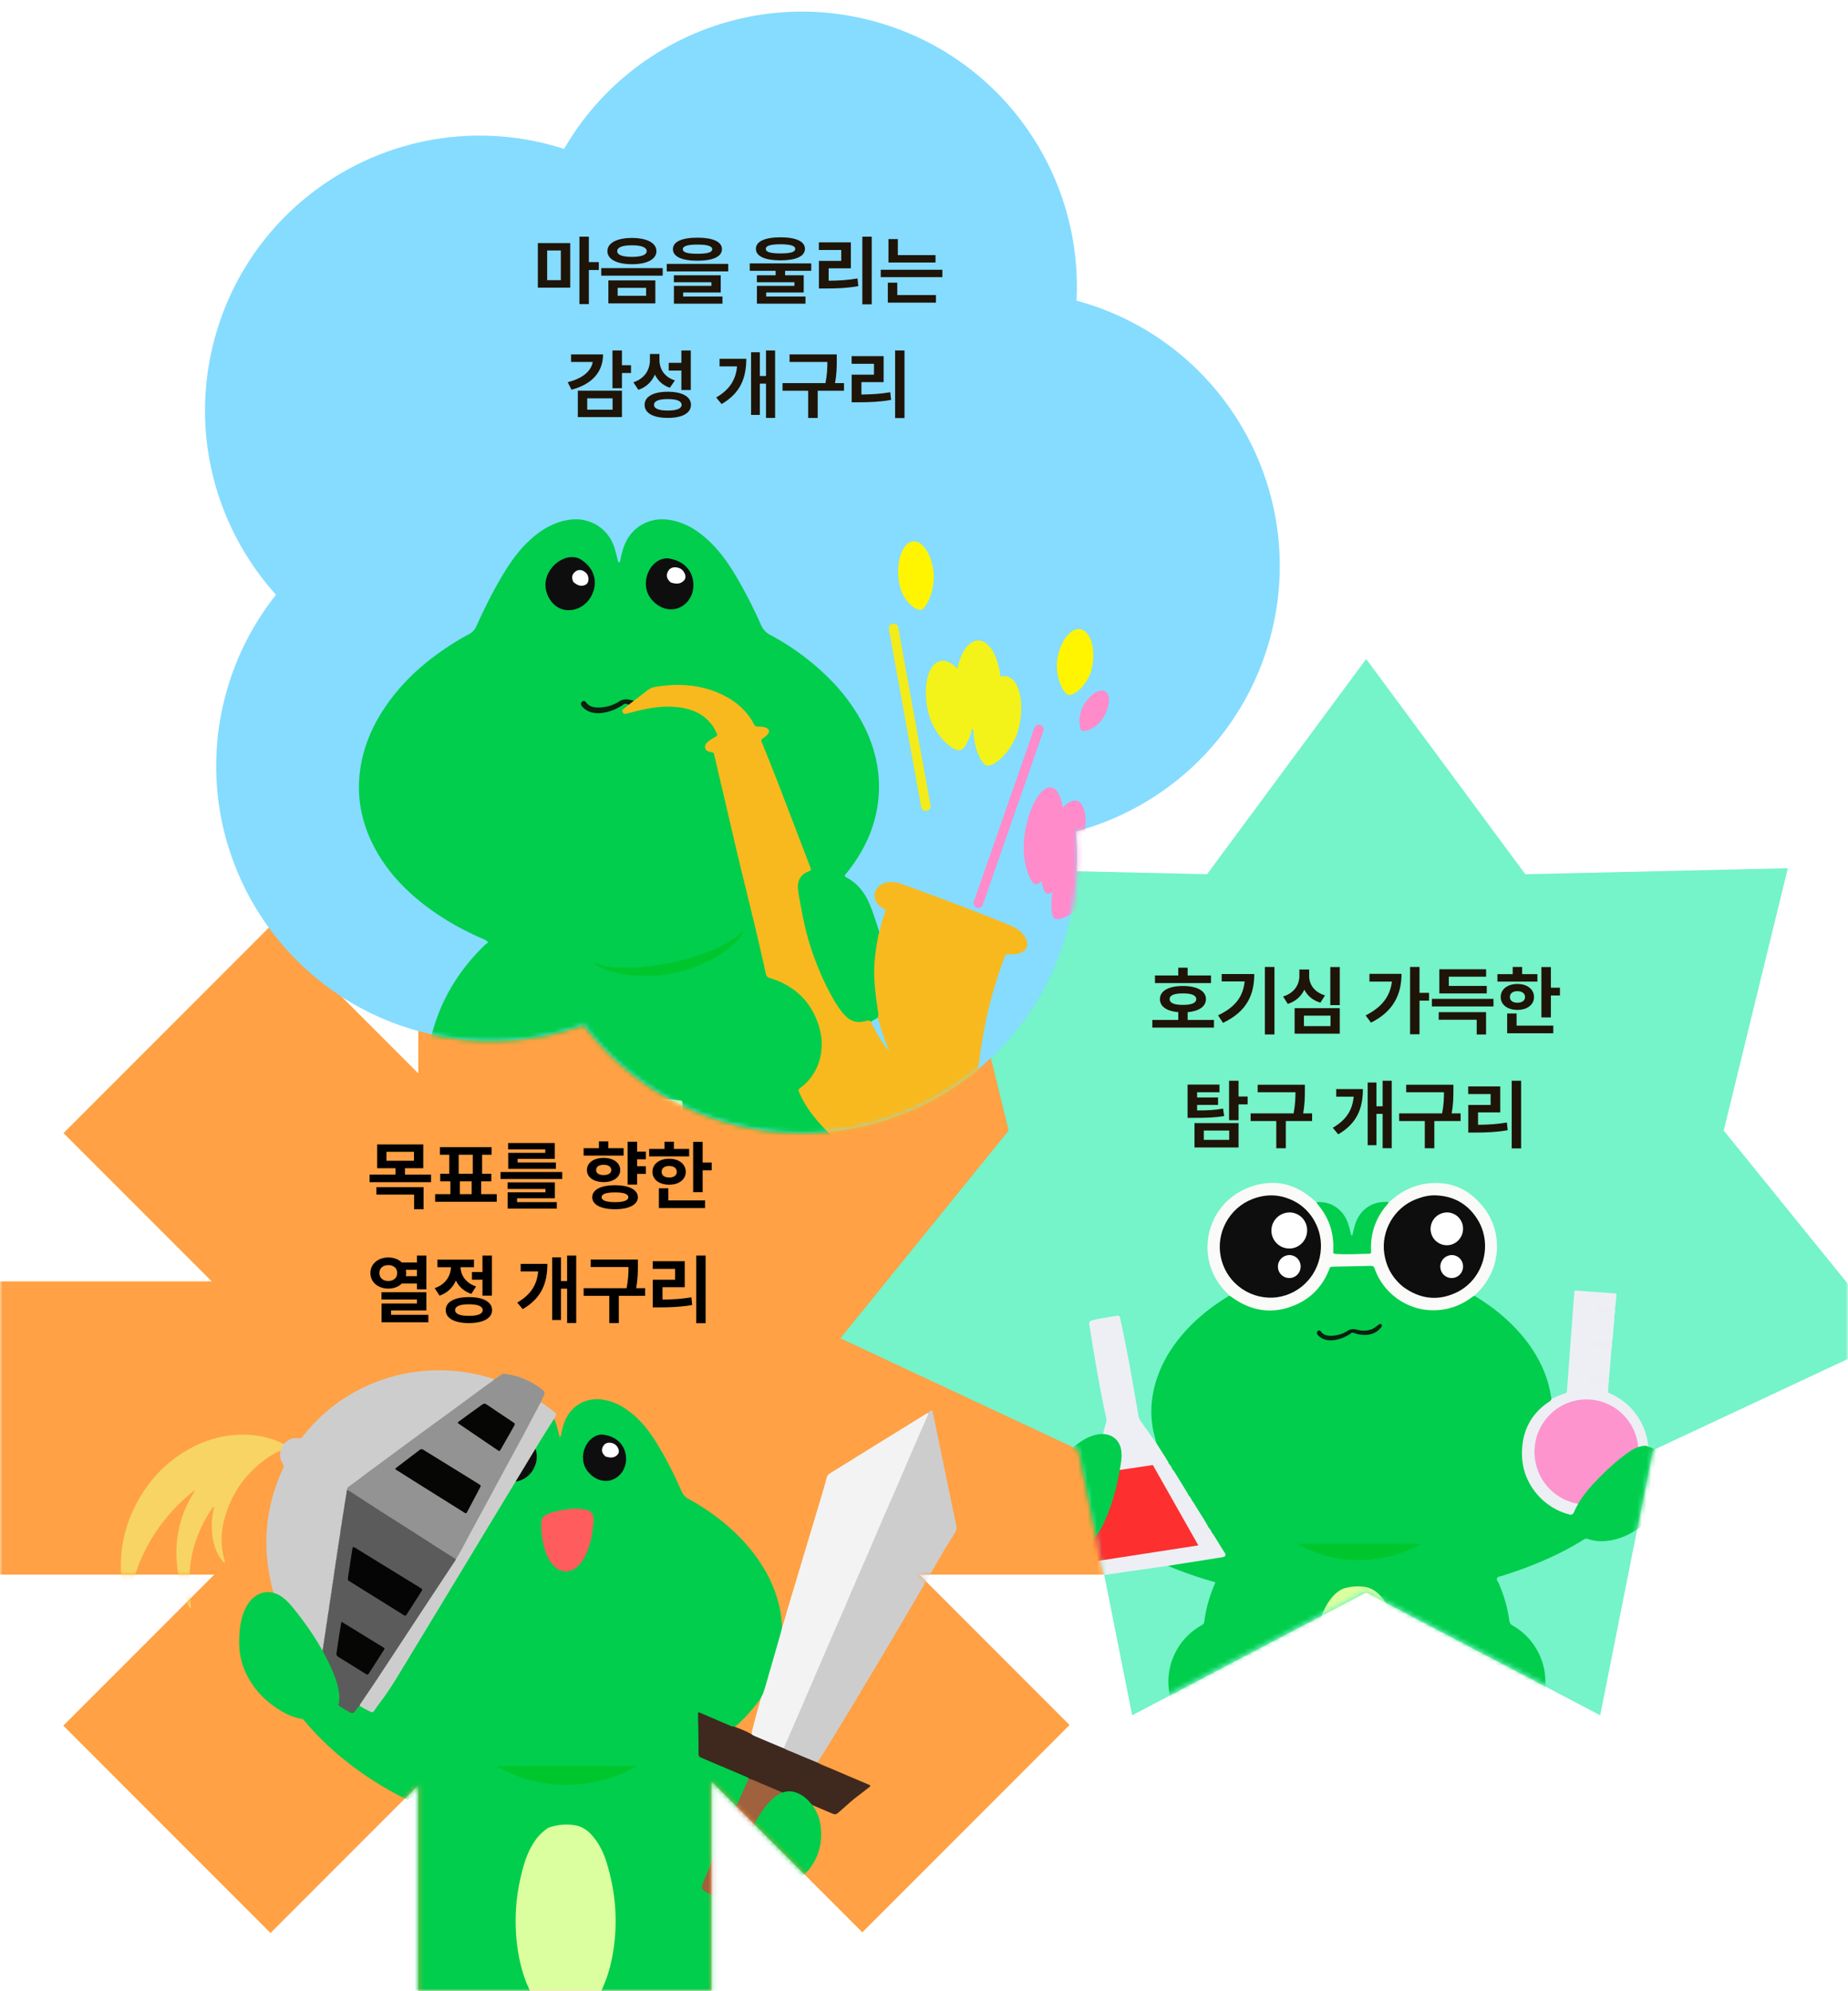 <svg xmlns="http://www.w3.org/2000/svg" width="390" height="420" fill="none"><mask id="a" width="390" height="420" x="0" y="0" maskUnits="userSpaceOnUse" style="mask-type:alpha"><path fill="#D9D9D9" d="M0 0h390v420H0z"/></mask><g mask="url(#a)"><path fill="#FFA144" fill-rule="evenodd" d="M150.125 182H88.278v44.404L57.14 195.266l-43.733 43.733 31.278 31.277H0v61.848h45.218l-31.86 31.86 43.732 43.733 31.188-31.188v43.874h61.847v-44.686l31.859 31.858 43.732-43.732-31.719-31.719h44.406v-61.848H194.53l31.136-31.136-43.732-43.732-31.809 31.808z" clip-rule="evenodd"/><mask id="b" width="239" height="239" x="0" y="182" maskUnits="userSpaceOnUse" style="mask-type:alpha"><path fill="#FFA144" fill-rule="evenodd" d="M150.125 182.001H88.278v44.404L57.14 195.267 13.407 239l31.278 31.277H0v61.848h45.218l-31.86 31.86 43.732 43.733 31.188-31.188v43.874h61.847v-44.686l31.859 31.858 43.732-43.732-31.719-31.719h44.406v-61.848H194.53l31.136-31.136-43.732-43.732-31.809 31.808z" clip-rule="evenodd"/></mask><g mask="url(#b)"><path fill="#00CE4C" d="M112.25 420.887a1.5 1.5 0 0 1-.479.166c-3.832.463-7.563 1.392-11.278 2.413-3.468.953-6.99 1.527-10.596 1.559-1.612.015-3.22.118-4.833.09-1.082-.019-2.137-.181-3.161-.537-.448-.155-.88-.341-1.256-.633-.835-.653-.977-1.571-.376-2.445.392-.57.93-.973 1.51-1.317.38-.226.78-.427 1.161-.637-.015-.214-.18-.21-.294-.253-4.04-1.594-6.386-4.632-7.19-8.841-.962-5.028.384-9.506 3.534-13.473 1.11-1.396 2.448-2.504 4.091-3.2.299-.127.377-.321.416-.613.78-6.25 3.174-11.848 6.81-16.927 1.06-1.479 2.22-2.883 3.743-4.003-.216-.229-.49-.265-.722-.352-5.578-2.132-10.439-5.336-14.456-9.798-2.954-3.279-5.264-6.954-6.57-11.21-1.711-5.578-1.597-11.108.568-16.559a17 17 0 0 1 2.487-4.315c1.189-1.492 2.401-2.975 3.66-4.407 3.1-3.528 6.767-6.353 10.792-8.722q.843-.493 1.69-.973c.405-.23.676-.566.868-.997 1.432-3.236 3-6.4 4.774-9.458 1.624-2.801 3.519-5.388 6.049-7.441 1.424-1.155 2.981-2.072 4.77-2.539 1.801-.471 3.598-.506 5.331.245 2.229.969 3.539 2.753 4.202 5.055.216.756.388 1.523.588 2.315.33-.107.31-.38.357-.602.185-.906.4-1.804.746-2.662 1.369-3.422 4.57-5.126 8.089-4.581 2.581.404 4.695 1.682 6.61 3.367 1.82 1.602 3.279 3.512 4.558 5.561 2.079 3.327 3.825 6.832 5.41 10.42.31.7.749 1.194 1.404 1.554a47.6 47.6 0 0 1 6.634 4.347c3.934 3.102 7.3 6.709 9.768 11.12a27.3 27.3 0 0 1 3.001 8.137c.215 1.107.302 2.231.384 3.421.302.538.043.989-.078 1.424-.86 3.026-1.734 6.044-2.609 9.063-.318 1.099-.612 2.207-1.004 3.342a2 2 0 0 1-.095.19 1.3 1.3 0 0 1-.113.17 35.7 35.7 0 0 1-4.998 5.945c-.373.36-.749.709-1.248.985-.447.127-.796-.035-1.145-.185-1.785-.78-3.586-1.527-5.374-2.303-.797-.344-.922-.281-.84.582.22 2.294.114 4.596.098 6.895-.004.866.377 1.246 1.095 1.538 2.867 1.159 5.696 2.409 8.536 3.624.286.122.588.221.812.538.11.506-.134.878-.306 1.261-3.103 6.875-6.21 13.746-9.078 20.724-.498 1.207-.4 1.503.765 2.061a76 76 0 0 0 5.3 2.306c1.204.471 1.522.329 1.977-.886a98 98 0 0 1 1.436-3.572c.126-.293.204-.688.722-.55 1.032 1.049 1.914 2.156 2.593 3.41 2.412 4.45 2.648 9.023.561 13.643-1.232 2.73-3.276 4.7-6.045 5.866-.142.06-.306.08-.424.269.09.178.294.226.459.309.6.309 1.185.641 1.683 1.104 1.102 1.028.992 2.282-.267 3.097-.341.221-.71.38-1.094.502-.62.198-1.26.329-1.907.384-4.001.344-7.955.146-11.827-1.032a111 111 0 0 0-6.481-1.741c-2.228-.53-4.488-.819-6.759-1.028-.957-.087-1.918-.155-2.93-.254-.177-.288-.028-.502.078-.724 1.914-3.924 2.758-8.101 3.068-12.444.302-4.233-.208-8.362-1.165-12.46-.491-2.089-1.169-4.114-2.256-5.981-.62-1.064-1.424-1.958-2.322-2.785-.977-.894-2.166-1.242-3.441-1.341-.961-.075-1.918.02-2.875.146-1.805.238-3.068 1.318-4.107 2.686-1.707 2.247-2.609 4.858-3.225 7.583-.616 2.73-1.036 5.475-1.122 8.287-.169 5.459.561 10.732 2.828 15.74.185.407.42.807.33 1.337"/><path fill="#0E0E0E" d="M110.314 302.634c2.883 1.612 3.746 4.554 2.239 7.277-.98 1.767-2.868 2.792-4.765 2.585-1.782-.201-3.229-1.605-3.773-3.597-1.055-3.897 3.196-7.615 6.299-6.265M127.091 302.586c3.219.305 5.21 2.551 5.017 5.516-.128 1.925-1.367 3.548-3.128 4.095-1.658.509-3.521-.165-4.834-1.702-2.558-3.009-.357-7.9 2.945-7.909"/><path fill="#fff" d="M109.185 307.123c-.416-.845-.287-1.512.423-2.029.469-.335.989-.352 1.505-.077.651.347.957.884.953 1.578-.003.488-.188.913-.684 1.116-.815.328-1.502.011-2.186-.587zM127.826 307.232c-.812-.66-1-1.377-.539-2.198.307-.535.816-.778 1.459-.727.81.063 1.367.463 1.692 1.154.227.487.245.988-.152 1.405-.654.678-1.487.661-2.448.362z"/><path fill="#00C62E" d="M120.104 372.508h-15.309c12.247 7.171 24.811 2.988 29.563 0z"/><path fill="#CECDCD" d="M195.78 298.052c.283-.289.585-.459.938-.593.157.245.161.502.212.735 1.62 7.829 3.228 15.661 4.86 23.485.145.689.051 1.203-.345 1.804-1.808 2.741-3.417 5.605-5.064 8.445a1911 1911 0 0 1-21.796 36.57c-.655 1.076-1.345 2.129-2.048 3.232-.262.214-.498.123-.725.028-2.017-.831-4.017-1.697-6.018-2.556a.9.9 0 0 1-.447-.363c-.083-.455.125-.792.274-1.14 3.072-7.132 6.163-14.26 9.251-21.388 3.071-7.084 6.111-14.181 9.183-21.269 3.813-8.802 7.61-17.607 11.435-26.401.079-.189.188-.356.29-.589"/><path fill="#F3F3F3" d="M195.749 298.016c.239.297.019.558-.087.807-1.035 2.393-2.095 4.779-3.134 7.172-1.106 2.559-2.189 5.126-3.295 7.686-1.036 2.393-2.099 4.774-3.135 7.167-1.106 2.56-2.193 5.127-3.295 7.686-.855 1.982-1.738 3.952-2.593 5.934-.792 1.835-1.565 3.682-2.358 5.522-.714 1.649-1.447 3.295-2.165 4.944-.781 1.796-1.55 3.592-2.326 5.388-.695 1.61-1.385 3.22-2.079 4.834-.856 1.982-1.707 3.967-2.562 5.945-.812 1.879-1.632 3.754-2.444 5.629-.279.641-.553 1.278-.843 1.962-.271.265-.53.142-.769.04-1.781-.78-3.582-1.511-5.363-2.291-.227-.099-.443-.217-.604-.486-.094-.321-.039-.59.024-.851.541-2.258 1.176-4.489 1.804-6.724.09-.325.247-.629.424-.977a1 1 0 0 0 .078-.17c.561-1.583.961-3.177 1.42-4.751.753-2.567 1.491-5.143 2.228-7.714.138-.474.244-.957.369-1.491.498-1.384.828-2.765 1.236-4.122q3.566-11.872 7.128-23.746c.369-1.23.729-2.46 1.047-3.706.118-.455.361-.732.742-.969 3.852-2.378 7.696-4.767 11.549-7.148 2.895-1.792 5.794-3.576 8.693-5.368.09-.051.172-.123.31-.202"/><path fill="#DBFF9E" d="M112.282 420.943c-.212-.408-.333-.823-.518-1.207-1.557-3.271-2.353-6.748-2.73-10.336-.569-5.407-.019-10.712 1.491-15.917.6-2.069 1.447-4.023 2.765-5.748.565-.74 1.256-1.341 1.982-1.91.247-.194.525-.345.827-.44 1.785-.545 3.598-.7 5.437-.352 1.687.317 2.876 1.393 3.9 2.69 1.239 1.579 2.051 3.382 2.632 5.289 1.608 5.301 2.212 10.708 1.648 16.234-.31 3.042-.911 6.013-2.04 8.861-.357.898-.726 1.792-1.256 2.662a23 23 0 0 1-2.087-.087c-3.173-.265-6.347-.21-9.517.075a60 60 0 0 1-2.534.186"/><path fill="#3F291E" d="M158.692 365.856c.357.273.745.395 1.114.553 1.832.784 3.668 1.555 5.551 2.33.745.408 1.503.669 2.24.981 1.601.681 3.205 1.345 4.86 2.03 1.197.625 2.417 1.064 3.606 1.578 2.361 1.016 4.731 2.013 7.096 3.022.181.075.388.119.506.309-.019.213-.204.28-.341.391-.848.661-1.691 1.325-2.55 1.974-1.216.922-2.315 1.978-3.464 2.975-.957.83-.937.834-2.083.348-2.84-1.211-5.684-2.405-8.524-3.608-.208-.087-.416-.17-.695-.182-.286.024-.494-.055-.702-.146-2.22-.957-4.452-1.887-6.673-2.844-.204-.087-.419-.162-.584-.404-.181-.257-.428-.324-.651-.419q-4.538-1.933-9.082-3.861c-.125-.051-.247-.11-.369-.158-.384-.146-.533-.419-.529-.835a189 189 0 0 0-.028-3.987c-.015-1.305-.047-2.611-.074-3.916-.004-.158-.012-.316 0-.475.023-.356.066-.395.416-.249 1.133.475 2.263.965 3.393 1.452q1.481.636 2.958 1.274c.247.106.494.221.831.17 1.307.526 2.586.969 3.778 1.697"/><path fill="#9F613E" d="M158.002 375.164c.969.217 1.832.688 2.734 1.056 1.683.692 3.355 1.42 5.03 2.136.058.024.105.075.172.154-.349 1.223-.882 2.338-1.349 3.477-1.314 3.196-2.652 6.381-3.978 9.573a408 408 0 0 0-1.561 3.797c-.114.277-.33.558-.126.938-.341-.032-.396.245-.486.471-.534 1.337-1.063 2.678-1.593 4.015-.067.166-.118.344-.204.498-.251.451-.612.609-1.126.514-.486-.091-.941-.281-1.396-.474-1.691-.716-3.382-1.432-5.041-2.22-.224-.106-.444-.213-.62-.391-.271-.277-.4-.593-.283-.981.067-.214.13-.431.216-.637 2.487-6.06 5.159-12.037 7.85-18.006.584-1.29 1.161-2.587 1.761-3.92"/><path fill="#FF5D5D" d="M121.398 318.218c.804-.024 1.53.095 2.26.217 1.047.174 1.655 1.056 1.608 2.057-.11 2.421-.506 4.79-1.467 7.037-.435 1.021-.985 1.97-1.785 2.753-1.644 1.606-3.703 1.555-5.26-.142-.628-.688-1.079-1.491-1.424-2.354-.832-2.08-1.13-4.26-1.115-6.483.004-.736.267-1.392.997-1.772.459-.241.93-.443 1.428-.57 1.545-.391 3.099-.688 4.758-.743"/><path fill="#070D07" d="M105.455 305.801c.016-1.7.726-2.95 2.107-3.813 1.494-.933 3.252-.558 4.244.902 1.467 2.152.451 5.34-1.989 6.218-1.722.621-3.554-.348-4.127-2.199-.105-.34-.156-.7-.235-1.108"/><path fill="#FB2812" d="M161.022 357.196c.004.004.023-.003.019-.007s-.019 0-.019.007"/><path fill="#E8E7E6" d="M109.296 305.006c-.169-.261-.189-.502-.177-.756.031-.621.416-1.123.949-1.242.538-.122 1.122.151 1.409.677.176.32.251.672.188 1.04-.118.7-.62 1.056-1.306.902a1.92 1.92 0 0 1-1.063-.621"/><path fill="#00CE4C" d="M93.832 382.906c-18.794-6.632-29.496-18.819-32.498-24.083l29.757-5.527c8.744 12.634 21.534 36.243 2.74 29.61M159.454 399.353c-.212-.031-.359-.067-.51-.098-2.082-.429-3.414-1.788-3.556-3.593-.084-1.052.188-2.046.491-3.039 1.148-3.749 2.705-7.349 5.016-10.675.748-1.079 1.592-2.099 2.677-2.958a5.7 5.7 0 0 1 1.475-.86c1.016-.392 2.049-.384 3.103.011.452.169.85.417 1.305.66 3.12 2.384 3.94 5.4 3.825 8.667-.03.88-.158 1.756-.396 2.613-.843 3.031-2.686 5.465-5.759 7.18-1.28.713-2.593 1.365-4.075 1.762-1.142.304-2.312.453-3.596.33"/><path fill="#060605" d="M96.47 300.635c-.065-.038-.096-.055-.124-.077-.4-.283-.403-.309-.02-.6q1.986-1.51 3.977-3.022c.314-.237.634-.467.939-.717.205-.17.376-.205.618-.057 2.078 1.291 4.163 2.568 6.241 3.852.394.244.388.254.161.677q-1.318 2.478-2.636 4.949c-.044.08-.09.157-.128.24-.106.251-.261.253-.466.122-.66-.425-1.327-.843-1.991-1.258a2440 2440 0 0 1-6.57-4.109"/><path fill="#CECDCD" d="M67.382 352.402c-4.78-5.266-8.475-11.17-10.127-18.276-1.961-8.428-1.161-16.567 2.473-24.389.175-.378.181-.635-.057-.991-.53-.79-.64-1.689-.483-2.677-.092-.651.219-1.077.636-1.484.134-.093.24-.16.326-.25.819-.816 1.8-1.148 2.915-.983.376.055.578-.06.802-.345 4.276-5.469 9.652-9.339 16.041-11.711 4.255-1.578 8.653-2.314 13.169-2.262 3.788.042 7.498.639 11.155 1.836.151.362-.125.471-.312.609-1.803 1.322-3.601 2.65-5.404 3.972-3.449 2.525-6.894 5.054-10.348 7.57-4.783 3.485-9.537 7.016-14.291 10.54-.255.189-.451.406-.539.762-.044.241-.085.446-.12.687-.024.134-.077.224-.087.359-.003.106-.006.18-.025.282a1.4 1.4 0 0 0-.032.334c0 .151-.031.26-.075.404-.031.096-.065.157-.081.26-.007.106-.019.173-.038.279-.028.125-.075.211-.072.343.006.131-.007.224-.022.353-.02.125-.035.211-.023.34a.9.9 0 0 1-.025.272c-.05.132-.121.222-.094.376.003.154-.028.266-.072.41-.04.119-.087.199-.09.327 0 .103-.01.17-.026.27a1.7 1.7 0 0 0-.028.333c0 .151-.035.263-.079.411a.8.8 0 0 0-.084.401c0 .102-.007.173-.022.276-.02.122-.035.211-.032.337 0 .154-.035.266-.078.41-.044.122-.088.205-.085.34.003.109-.01.183-.028.292-.044.154-.088.269-.079.43 0 .109-.003.183-.022.292-.031.147-.075.256-.025.41a.8.8 0 0 1-.016.283c-.047.134-.125.227-.085.384a.8.8 0 0 1-.022.276c-.047.135-.125.225-.097.382.003.154-.028.269-.072.414-.044.118-.09.202-.09.333-.001.106-.01.173-.03.276-.034.144-.068.253-.03.401.008.157-.023.273-.067.42-.044.122-.09.209-.087.343.002.113-.01.183-.029.292-.044.154-.087.27-.081.43 0 .109-.004.183-.023.289-.03.147-.078.256-.038.41.01.158-.022.273-.066.424-.043.122-.09.208-.087.343 0 .109-.01.183-.029.292-.03.131-.077.221-.075.362.012.141-.003.244-.025.382-.028.138-.078.228-.082.372.003.115-.006.192-.025.308-.047.157-.09.276-.085.446.003.115-.003.192-.022.304-.028.135-.078.225-.081.366a1.3 1.3 0 0 1-.025.295c-.05.17-.097.308-.026.485a.7.7 0 0 1-.01.285c-.044.141-.128.231-.097.391.003.158-.028.273-.075.421-.044.121-.09.205-.09.343-.001.109-.01.183-.03.292-.027.131-.077.218-.074.356a1.6 1.6 0 0 1-.023.365c-.028.151-.075.263-.025.417a.8.8 0 0 1-.02.289c-.068.16-.161.272-.1.465a.6.6 0 0 1-.019.215c-.1.179-.156.33-.143.542a1.3 1.3 0 0 1-.023.221c-.05.154-.087.273-.078.436.003.116-.003.19-.022.305-.032.135-.078.225-.082.366.01.138-.003.234-.022.369-.031.15-.075.263-.026.42a.8.8 0 0 1-.019.289c-.071.16-.165.275-.15.465.003.112-.006.183-.025.295-.031.134-.078.224-.078.365.012.142-.004.244-.026.382-.028.138-.078.228-.084.369.003.115-.007.189-.029.305-.03.134-.08.224-.08.365a1.4 1.4 0 0 1-.026.305c-.047.157-.09.276-.082.446.003.115-.003.192-.022.308-.031.138-.081.227-.081.372a1.5 1.5 0 0 1-.026.385c-.028.138-.081.231-.084.372.003.115-.007.192-.026.308-.047.157-.09.276-.084.446.003.115-.004.192-.023.304-.028.135-.08.225-.081.366.003.112-.007.189-.028.302-.029.131-.079.221-.082.359a1.3 1.3 0 0 1-.025.295c-.053.173-.094.308-.023.487a.8.8 0 0 1-.013.292c-.065.161-.168.27-.153.462.003.106-.006.177-.025.282-.034.148-.069.257-.022.408a.7.7 0 0 1-.02.285c-.071.161-.165.273-.15.462.004.109-.006.183-.025.292-.028.131-.078.221-.078.359.003.112-.007.189-.029.302-.03.134-.08.224-.078.365.003.116-.006.193-.025.305-.047.157-.09.279-.082.449a1.3 1.3 0 0 1-.025.311c-.053.164-.09.289-.144.452a.3.3 0 0 1-.105.125"/><path fill="#939393" d="M73.217 314.357c-.04-.401.153-.657.43-.846 1.744-1.184 3.377-2.526 5.087-3.761 1.695-1.226 3.364-2.484 5.05-3.723q3.302-2.434 6.613-4.855c1.5-1.098 3.007-2.186 4.506-3.284 2.553-1.869 5.1-3.748 7.649-5.621.448-.326.902-.646 1.35-.969.127-.093.289-.151.354-.366.243-.083.445-.185.634-.329.315-.237.644-.454.961-.685a.8.8 0 0 1 .603-.15c2.943.381 5.612 1.467 7.976 3.335.521.412.576.691.314 1.313-.178.416-.436.798-.543 1.292.003.295-.122.5-.231.705a822 822 0 0 1-5.012 9.414c-2.356 4.356-4.736 8.696-7.072 13.062-1.617 3.023-3.272 6.026-4.885 9.049-.187.349-.39.698-.726.98-.36.028-.605-.177-.856-.338-3.205-2.043-6.412-4.08-9.617-6.122q-5.053-3.229-10.1-6.46c-.823-.531-1.635-1.081-2.485-1.641"/><path fill="#5B5B5B" d="M73.179 314.368c.214-.061.382 0 .559.116 2.435 1.583 4.87 3.166 7.315 4.732 2.115 1.355 4.243 2.687 6.359 4.038 2.01 1.283 4.014 2.583 6.024 3.87.9.576 1.806 1.139 2.743 1.724.21.257.03.434-.082.603-3.042 4.557-6.037 9.15-9.067 13.716-.869 1.311-1.728 2.631-2.59 3.948-2.688 4.102-5.378 8.198-8.146 12.242-.102.148-.19.311-.382.42-.401.288-.635.685-.884 1.054-.377.557-.78.557-1.23.312-1.223-.657-2.411-1.374-3.456-2.313-1.178-1.057-2.167-2.291-3.065-3.608-.133-.196-.136-.411-.11-.629.056-.488.125-.975.188-1.463.028-.218.072-.433-.005-.68a.16.16 0 0 1 .053-.103c.1-.134.09-.272.112-.436.013-.109.022-.186.038-.301.053-.167.044-.302.072-.465.016-.109.022-.186.038-.302.035-.131.047-.224.066-.356.013-.112.019-.189.035-.305.04-.128.056-.224.069-.356.012-.112.019-.189.034-.304.072-.173.047-.327.1-.504a9 9 0 0 0 .038-.289c.025-.121.029-.211.041-.333.013-.109.02-.186.035-.302.072-.173.047-.327.1-.503.019-.109.029-.18.041-.289.031-.157.022-.279.05-.436.016-.112.02-.189.038-.305.038-.128.05-.224.066-.356.013-.112.02-.189.038-.305.04-.128.053-.224.066-.356.01-.112.016-.189.031-.304.069-.164.063-.299.082-.465.013-.109.019-.186.034-.302.041-.128.057-.224.066-.356.016-.147.026-.257.048-.41.037-.132.05-.228.066-.36.012-.112.018-.189.034-.304.063-.164.053-.302.079-.466.012-.109.022-.186.037-.301a1.8 1.8 0 0 0 .063-.356c.013-.112.019-.189.035-.305.043-.128.06-.221.069-.356.016-.147.025-.256.047-.41.04-.132.053-.228.066-.36.012-.112.019-.189.035-.304.071-.173.043-.327.103-.501.019-.109.028-.179.04-.292.023-.121.026-.211.039-.333.015-.144.025-.257.047-.408.037-.131.047-.227.066-.359.012-.112.019-.189.034-.304.06-.164.054-.302.079-.466.012-.077.015-.121.025-.198.09-.202.035-.395.11-.603a2 2 0 0 0 .028-.19c.037-.16.02-.301.072-.468.019-.112.028-.186.041-.295.022-.122.022-.212.038-.334.016-.144.025-.256.047-.407.038-.131.047-.228.066-.359.013-.112.019-.189.035-.305.04-.128.053-.224.066-.356.025-.157.047-.279.072-.439.022-.135.022-.238.063-.369.018-.109.028-.183.04-.289.035-.157.026-.279.048-.436.015-.112.022-.189.037-.305.038-.128.05-.224.06-.356.013-.112.019-.189.035-.305.062-.163.056-.298.078-.465.013-.109.02-.186.035-.301.04-.128.053-.225.066-.356.015-.148.025-.257.047-.411.037-.131.047-.228.066-.359.012-.112.019-.189.034-.305.041-.128.057-.224.066-.356.025-.157.047-.279.073-.439.021-.125.022-.212.037-.334.013-.109.02-.186.035-.301.062-.164.056-.299.082-.465.015-.109.022-.186.04-.302.038-.128.047-.224.06-.356.028-.157.047-.279.075-.439.02-.125.02-.212.038-.331.013-.109.022-.186.038-.301a1.8 1.8 0 0 0 .063-.356c.028-.157.047-.279.075-.44.019-.134.019-.237.063-.369a5 5 0 0 0 .04-.291c.022-.135.026-.238.063-.369.02-.109.029-.183.041-.289.025-.122.028-.212.038-.334.01-.109.016-.186.032-.301.068-.164.062-.298.081-.465.013-.109.02-.186.035-.302.04-.128.056-.224.069-.356.025-.157.047-.279.072-.439.013-.087.019-.135.028-.221.013-.116.02-.193.035-.308.069-.164.063-.299.081-.465.029-.154.047-.279.076-.437.01-.086.016-.134.028-.218.013-.112.022-.189.038-.304.04-.129.056-.222.066-.356.025-.158.05-.28.078-.44.019-.135.02-.237.063-.369.019-.109.028-.183.04-.292.013-.086.02-.134.029-.218.016-.147.028-.26.05-.41.038-.132.05-.228.066-.36l.041-.304c.022-.1.04-.157.056-.25l.076-.433c.015-.087.022-.135.031-.219.013-.112.022-.189.038-.304.044-.128.063-.222.072-.353.025-.247.047-.478.082-.747"/><path fill="#F7D463" d="M59.828 304.549c-.18.484-.474.907-.617 1.443-1.34.546-2.534 1.301-3.66 2.162-4.03 3.093-6.782 7.121-8.15 12.12-.797 2.912-.861 5.847-.022 8.775.053.183.137.372.037.629a3 3 0 0 1-.577-.579c-1.178-1.516-1.764-3.282-2.02-5.178-.254-1.887-.132-3.761.265-5.618.031-.15.119-.301.01-.484-.174.089-.264.25-.36.394-1.925 2.849-3.352 5.936-4.119 9.332-.607 2.697-.751 5.424-.536 8.181.091 1.161.14 2.323.212 3.622a2.6 2.6 0 0 1-.605-.864 25.8 25.8 0 0 1-2.235-7.582c-.488-3.633-.208-7.19.903-10.676a22.9 22.9 0 0 1 2.416-5.177c.096-.154.174-.317.255-.513-.006-.038.026-.08.004-.067-.162.006-.246.108-.342.185-4.444 3.573-7.955 7.937-10.457 13.159-1.761 3.677-2.75 7.554-2.756 11.673 0 .09-.01.183-.02.273 0 .01-.021.019-.034.035-.146-.042-.148-.186-.192-.295a24.5 24.5 0 0 1-1.664-7.395c-.381-5.792.973-11.148 3.854-16.093 2.818-4.843 6.691-8.529 11.633-10.971 3.764-1.861 7.734-2.685 11.901-2.37 2.388.184 4.682.769 6.876 1.879"/><path fill="#CECDCD" d="M75.907 359.812c.031-.344.252-.568.426-.818 1.84-2.663 3.618-5.367 5.4-8.072 2.447-3.718 4.885-7.438 7.335-11.156 2.148-3.262 4.306-6.518 6.458-9.78.227-.346.5-.663.678-1.087 1.137-1.785 2.032-3.67 3.035-5.497 1.342-2.448 2.663-4.907 3.994-7.362 1.127-2.09 2.249-4.186 3.38-6.273 1.287-2.375 2.589-4.744 3.866-7.122.969-1.805 1.91-3.629 2.873-5.437.255-.477.473-.981.816-1.445.993.621 1.904 1.344 2.819 2.061.469.367.515.515.191 1.04q-.885 1.436-1.797 2.852c-1.323 2.058-2.566 4.167-3.833 6.26-4.849 8.002-9.692 16.005-14.538 24.011-4.385 7.243-8.764 14.493-13.168 21.723-1.255 2.058-2.59 4.064-4.066 5.967-.255.327-.476.683-.7 1.032-.293.455-.507.532-.973.3-.735-.357-1.47-.721-2.196-1.197"/><path fill="#868280" d="M69.785 336.714c.074.17.114.363-.054.561-.084-.17-.105-.362.054-.561M70.398 332.468c.123.109.117.241.002.394-.118-.109-.111-.24-.003-.394M70.608 331.048c.133.118.127.263-.02.413-.08-.119-.083-.253.02-.413M68.25 346.85c.12.109.118.241.003.394-.118-.109-.115-.24-.003-.394M71.148 327.423c.13.122.126.262-.023.416-.077-.122-.083-.256.023-.416M71.896 322.483c.136.122.133.263-.022.414-.071-.119-.08-.257.022-.414M72.22 320.399c.133.122.133.263-.023.413-.077-.121-.08-.256.023-.413M68.164 347.582c.086.135.11.289-.041.452-.09-.135-.093-.285.04-.452M67.95 349.008c.087.135.108.289-.04.452-.094-.135-.093-.285.04-.452M67.604 351.139c.13.119.12.26-.016.417-.084-.119-.09-.257.016-.417M67.495 351.905c.13.125.133.269-.034.41-.068-.122-.068-.256.034-.41M68.566 344.772c.136.122.13.263-.023.413-.077-.121-.08-.256.022-.413M68.888 342.575q.2.185-.02.416c-.076-.122-.082-.256.02-.416M69.348 339.679c.084.135.105.289-.044.452-.09-.135-.092-.288.044-.452M69.888 336.05c.078.122.09.263-.022.43-.13-.125-.114-.273.022-.43M69.642 337.527c.133.119.127.263-.019.416-.08-.122-.086-.256.02-.416M69.424 339.052q.17.11.012.292c-.105-.077-.105-.173-.012-.292M72.426 319.077c.13.083.117.192-.01.311-.071-.087-.077-.186.01-.311M72.573 318.263c.072.086.08.192-.013.32-.123-.087-.105-.199.013-.32M72.757 316.992c.127.087.111.192-.01.311-.074-.087-.077-.186.01-.311M73.073 315.126c.13.086.117.195-.016.31-.072-.089-.071-.189.016-.31M69.206 340.486c.13.084.114.192-.007.311-.074-.084-.08-.186.007-.311M68.026 348.384q.173.11.011.292c-.105-.074-.102-.173-.011-.292M69.093 341.255c.133.086.123.192-.01.31-.071-.083-.074-.186.01-.31M67.809 349.817c.13.087.117.192-.01.311-.071-.084-.077-.186.01-.311M67.708 350.478c.124.087.11.193-.01.311-.078-.083-.08-.186.01-.311M68.992 341.914c.127.083.117.189-.007.31-.074-.083-.08-.182.007-.31M68.779 343.342c.127.083.117.192-.007.31q-.125-.124.007-.31M68.667 344.111c.133.084.12.192-.01.311-.071-.087-.074-.186.01-.311M68.454 345.539c.13.084.12.192-.007.311-.074-.087-.083-.186.007-.311M68.352 346.196c.127.087.111.192-.01.311-.074-.084-.083-.186.01-.311M69.961 335.428q.166.11.012.292c-.102-.077-.102-.174-.012-.292M70.711 330.386c.13.084.118.193-.01.311-.074-.086-.08-.186.01-.311M70.82 329.616c.125.087.112.193-.01.311-.073-.084-.08-.186.01-.311M70.92 328.96c.131.083.121.192-.009.311-.071-.087-.077-.186.01-.311M71.036 328.182q.165.11.015.289c-.103-.071-.105-.17-.015-.289M71.25 326.762c.126.084.117.19-.004.311-.078-.083-.084-.183.003-.311M71.365 325.985c.108.074.108.17.012.288-.108-.07-.108-.166-.012-.288M71.466 325.334c.127.083.114.189-.007.311-.077-.084-.083-.183.007-.311M71.607 324.52c.071.087.08.193-.013.321-.127-.087-.105-.196.013-.321M71.71 323.859c.075.087.081.192-.015.324-.124-.09-.1-.199.016-.324M70.495 331.814c.13.084.12.189-.004.311-.074-.084-.08-.186.004-.311M71.783 323.244q.173.11.012.291c-.1-.077-.1-.173-.012-.291M70.07 334.668c.124.086.111.192-.01.31-.074-.083-.083-.186.01-.31M69.532 338.293c.124.083.115.192-.007.311-.077-.087-.083-.186.007-.311M72 321.821c.126.087.117.192-.013.311-.069-.087-.075-.186.013-.311M70.312 333.193c.074.087.083.192-.01.324-.127-.09-.102-.199.01-.324M70.17 334.008c.128.083.118.192-.009.31-.071-.083-.077-.182.01-.31M72.108 321.151c.087.042.099.106.018.19q-.13-.066-.018-.19M72.327 319.724c.087.042.099.106.018.189-.084-.042-.096-.106-.018-.189M72.644 317.749c.087.042.096.106.015.189q-.127-.068-.015-.189M72.857 316.436c.112.052.094.126-.003.209-.06-.051-.062-.119.003-.209M72.967 315.769c.087.046.099.107.015.19-.084-.042-.093-.106-.015-.19"/><path fill="#060605" d="M88.185 312.907c-1.44-.907-2.842-1.792-4.247-2.68-.074-.048-.155-.09-.23-.138-.375-.248-.378-.273-.005-.561 1.623-1.239 3.256-2.465 4.873-3.714.274-.211.482-.188.758-.018 2.305 1.432 4.622 2.848 6.93 4.273q2.393 1.478 4.784 2.96c.481.299.487.303.225.803q-1.319 2.505-2.648 5.01c-.23.436-.252.439-.687.169l-5.677-3.552c-1.346-.846-2.695-1.689-4.076-2.552"/><path fill="#060505" d="M85.333 340.739c-3.018-1.876-6-3.736-8.984-5.592-.893-.557-1.78-1.123-2.68-1.67-.239-.145-.291-.308-.25-.584.317-2.037.621-4.074.926-6.11l.006-.055c.079-.452.178-.506.557-.281.443.264.884.537 1.324.807q5.084 3.122 10.167 6.249c.79.485 1.582.968 2.37 1.457.403.248.418.312.157.726-1.03 1.618-2.07 3.23-3.102 4.845-.112.17-.208.353-.49.208"/><path fill="#060605" d="M78.709 351.628c-.296.459-.567.888-.85 1.308-.224.333-.318.356-.653.15-1.939-1.204-3.868-2.423-5.816-3.61-.388-.235-.422-.534-.362-.918.147-.956.286-1.912.433-2.868.16-1.046.324-2.088.496-3.134.082-.494.098-.5.504-.252 2.054 1.255 4.104 2.516 6.155 3.774.729.447 1.461.891 2.19 1.342.422.26.422.27.148.699-.744 1.16-1.482 2.317-2.245 3.509M107.754 302.08c.269-.475.524-.915.766-1.362.191-.354.17-.451-.156-.672-1.897-1.273-3.803-2.53-5.69-3.82-.374-.257-.648-.157-.957.067-.767.556-1.538 1.103-2.305 1.659-.84.607-1.675 1.215-2.51 1.833-.394.292-.392.31.001.579q2.99 2.034 5.981 4.062c.708.481 1.415.966 2.127 1.446.411.277.42.273.673-.17.684-1.199 1.367-2.391 2.07-3.622"/><path fill="#FB2912" d="M41.009 314.491c.016-.026.041-.072.048-.068.038.016.04.045-.017.078-.022 0-.028-.007-.031-.01"/><path fill="#00CE4C" d="M52.992 337.462c.16-.167.288-.271.412-.383 1.713-1.539 3.93-1.677 5.885-.398 1.14.744 2.002 1.763 2.845 2.809 3.178 3.953 5.953 8.159 7.984 12.83.66 1.514 1.202 3.067 1.428 4.713a6.5 6.5 0 0 1-.01 1.996c-.213 1.22-.85 2.143-1.903 2.784-.45.275-.95.44-1.478.659-4.368.949-7.987-.663-11.297-3.311a17.4 17.4 0 0 1-2.462-2.393c-2.621-3.12-4.015-6.675-3.916-10.775.042-1.708.168-3.397.661-5.039.382-1.264.941-2.433 1.851-3.492"/><path fill="#000" d="M89.325 241.394v5.011h-3.862v1.353h5.509v1.597H77.999v-1.597h5.464v-1.353h-3.862v-5.011zm-9.89 10.58v-1.564h9.956v4.646h-1.994v-3.082zm2.117-7.133h5.812v-1.895h-5.812zm23.281 7.039v1.596H91.827v-1.596h3.227v-2.702h-2.15v-1.608h1.907v-4h-1.967v-1.602h10.906v1.602h-2.006v4h1.94v1.608h-2.144v2.702zm-8.033-4.31h2.978v-4H96.8zm.254 4.31h2.486v-2.702h-2.486zm21.59-4.674v1.48h-13.005v-1.48zm-11.519 3.569v-1.381h9.967v3.359h-7.973v.812h8.387v1.359h-10.37v-3.437h7.978v-.712zm.11-8.332v-1.353h9.84v3.337h-7.834v.762h8.077v1.348h-10.06v-3.376h7.817v-.718zm29.058.464v1.619h-1.84v1.453h1.84v1.619h-1.84v2.265h-2v-9.039h2v2.083zm-13.128.84v-1.558h3.232v-1.442h1.989v1.442h3.221v1.558zm.697 3.039c-.006-1.52 1.431-2.553 3.53-2.558 2.061.005 3.497 1.038 3.497 2.558 0 1.53-1.436 2.547-3.497 2.547-2.094 0-3.536-1.017-3.53-2.547m1.127 5.746c-.011-1.597 1.828-2.536 4.812-2.536 2.934 0 4.801.939 4.806 2.536-.005 1.569-1.872 2.524-4.806 2.519-2.984.005-4.823-.95-4.812-2.519m.812-5.746c0 .701.635 1.072 1.591 1.066.95.006 1.602-.365 1.608-1.066-.006-.713-.658-1.1-1.608-1.105-.956.005-1.591.392-1.591 1.105m1.16 5.746c-.006.668.983 1.033 2.84 1.033 1.823 0 2.801-.365 2.801-1.033 0-.702-.978-1.022-2.801-1.022-1.857 0-2.846.32-2.84 1.022m21.32-11.685v4.359h1.911v1.635h-1.911v4.624h-2v-10.618zm-11.287 3.06v-1.569h3.232v-1.514h1.989v1.514h3.221v1.569zm.696 3.26c-.006-1.652 1.453-2.757 3.53-2.757 2.055 0 3.497 1.105 3.497 2.757 0 1.635-1.442 2.718-3.497 2.713-2.077.005-3.536-1.078-3.53-2.713m1.364 7.641v-4.166h1.989v2.558h7.746v1.608zm.575-7.641c0 .779.635 1.199 1.591 1.199.95 0 1.602-.42 1.608-1.199-.006-.796-.658-1.232-1.608-1.238-.956.006-1.591.442-1.591 1.238M81.96 265.233c1.155 0 2.16.393 2.84 1.061h3.194v-1.47h1.983v7.139h-1.983v-1.244H84.81c-.68.68-1.685 1.078-2.85 1.078-2.166 0-3.796-1.348-3.785-3.293-.011-1.923 1.619-3.271 3.784-3.271m-1.895 3.271c0 1.066.785 1.685 1.895 1.691 1.078-.006 1.857-.625 1.868-1.691-.011-1.039-.79-1.657-1.868-1.663-1.11.006-1.895.624-1.895 1.663m.448 5.591v-1.53h9.464v3.84h-7.448v.922h7.868v1.569h-9.868v-3.95h7.465v-.851zm5.138-6.265c.044.215.072.442.072.674s-.028.453-.072.669h2.343v-1.343zm18.16-3.006v8.453h-1.989v-3.359h-2.221v-1.624h2.221v-3.47zm-12.078 6.879c2.32-.774 3.387-2.624 3.431-4.409h-2.85v-1.602h7.712v1.602h-2.834c.05 1.652 1.066 3.321 3.271 4.05l-.984 1.569c-1.569-.514-2.646-1.542-3.27-2.818-.62 1.448-1.758 2.608-3.443 3.188zm2.332 4.63c-.006-1.724 1.856-2.741 4.884-2.741 3.038 0 4.895 1.017 4.9 2.741-.005 1.723-1.862 2.735-4.9 2.74-3.028-.005-4.89-1.017-4.884-2.74m1.983 0c-.005.812 1.017 1.221 2.9 1.215 1.89.006 2.918-.403 2.923-1.215-.005-.818-1.033-1.227-2.922-1.227-1.884 0-2.906.409-2.9 1.227m25.555-11.509v14.232h-1.918v-7.237h-1.303v6.602h-1.851V265.2h1.851v5.017h1.303v-5.393zm-12.437 9.923c2.895-1.691 4.144-3.773 4.409-6.563h-3.691v-1.597h5.636c-.006 3.967-1.188 7.215-5.205 9.541zm25.452-9.083v1.276c-.005 1.326-.005 2.779-.37 4.774h1.895v1.608h-5.547v5.746h-2.011v-5.746h-5.414v-1.608h9.066c.359-1.84.393-3.232.398-4.464h-7.978v-1.586zm14.293-.84v14.266h-1.984v-14.266zm-11.161 2.807v-1.608h6.757v5.481h-4.69v2.613c2.177-.016 4.016-.132 6.094-.48l.171 1.618c-2.332.415-4.442.503-7.044.503h-1.276v-5.823h4.712v-2.304z"/></g><path fill="#75F3C9" d="m288.315 139 33.582 45.397 55.406-1.269-13.531 55.34 35.509 43.815-50.454 23.61-11.127 55.905-49.385-25.898-49.384 25.898-11.127-55.905-50.454-23.61 35.509-43.815-13.531-55.34 55.406 1.269z"/><mask id="c" width="223" height="223" x="177" y="139" maskUnits="userSpaceOnUse" style="mask-type:alpha"><path fill="#75F3C9" d="m288.209 139 33.655 45.32 55.528-1.267-13.561 55.245 35.587 43.74-50.565 23.57-11.151 55.81-49.493-25.854-49.493 25.854-11.151-55.81L177 282.038l35.587-43.74-13.561-55.245 55.528 1.267z"/></mask><g mask="url(#c)"><path fill="#EDEFF4" d="M347.872 305.133c-1.658-.138-3.017.562-4.305 1.504-2.579 1.89-4.91 4.059-7.091 6.394a27.3 27.3 0 0 0-3.006 3.85c-.503.785-.938 1.602-1.259 2.481-.168.461-.18.475-.68.355-3.765-.888-6.731-2.963-8.649-6.345-2.706-4.775-2.566-9.578.258-14.283.857-1.426 2.065-2.51 3.422-3.433.261-.179.524-.353.822-.562.983-.451 1.905-.935 2.915-1.186.345-.085.375-.332.394-.618.081-1.201.174-2.402.263-3.603q.624-8.425 1.252-16.851c.047-.637.049-.64.671-.595q3.804.27 7.608.538c.091.007.179.021.27.024.321.007.422.162.384.481-.097.835-.17 1.671-.267 2.56-.531.357-1.069.119-1.588.094-.489-.026-.978-.101-1.469-.141-.336-.026-.671.042-.703.444-.031.376.288.456.589.517.77.159 1.562.117 2.332.258.219.04.45.035.673.216-.011 1.521-.214 2.982-.321 4.454-.03.43-.086.857-.149 1.353-.959.348-1.883.002-2.815-.014-.2-.002-.398-.068-.6-.045-.254.029-.51.085-.538.4-.028.324.172.524.465.564q.864.118 1.735.195c.531.047 1.076.04 1.59.362-.14 2.037-.307 4.03-.496 6.088-.335.306-.703.292-1.052.231-.778-.139-1.565-.068-2.345-.134-.361-.031-.728.04-.74.482-.012.434.377.437.689.462.803.064 1.602.186 2.412.153.289-.012.587-.007.873.228.021.353.002.668-.021.985-.063.886-.032.733.578 1.01a13.3 13.3 0 0 1 4.581 3.401c1.907 2.204 3.008 4.765 3.318 7.726"/><ellipse cx="334.809" cy="306.242" fill="#FF8BCA" opacity=".9" rx="10.968" ry="11.07"/><path fill="#00CE4C" d="M279.92 367.162c-.11.082-.191.134-.275.143-3.59.419-7.08 1.316-10.561 2.263-3.101.842-6.251 1.352-9.475 1.333-1.735-.01-3.469.105-5.199-.127a8 8 0 0 1-1.32-.28 5.5 5.5 0 0 1-.817-.319c-1.509-.774-1.632-2.113-.298-3.175a7.5 7.5 0 0 1 1.203-.754c.175-.092.375-.151.508-.299-.026-.129-.119-.15-.196-.181-3.634-1.501-5.741-4.303-6.586-8.086-1.315-5.88 1.418-11.931 6.638-14.845.337-.188.561-.385.614-.806.349-2.747 1.111-5.381 2.193-7.924.051-.122.138-.239.112-.362-3.36-.961-6.652-2.075-9.913-3.44.17-.404.565-.371.905-.418 3.283-.451 6.545-1.029 9.821-1.53 1.243-.19 1.287-.317.603-1.372-.718-1.103-1.39-2.235-2.114-3.394-.266-.477-.513-.907-.846-1.337-1.087-1.894-2.235-3.692-3.415-5.527-.249-.5-.519-.93-.838-1.389-1.069-1.743-2.137-3.431-3.22-5.165-.272-.519-.594-.949-.917-1.436-.631-1.102-1.309-2.115-1.97-3.139-.219-.339-.486-.656-.514-1.123-.208-1.016-.513-1.967-.701-2.952-.657-3.447-.401-6.834.621-10.173 1.109-3.619 2.994-6.798 5.413-9.672 2.845-3.382 6.247-6.084 10.044-8.378.382-.183.601.066.822.235 1.683 1.295 3.576 2.12 5.657 2.437 4.24.646 7.974-.444 11.129-3.433 1.45-1.375 2.577-2.968 3.28-4.855.194-.52.538-.752 1.081-.733 2.498.094 4.989-.195 7.487-.141 1.078.023 1.159.068 1.565 1.036 1.862 4.469 5.142 7.224 9.862 8.1 3.313.616 6.439-.016 9.301-1.875.463-.301.84-.771 1.497-.799 2.109 1.29 4.102 2.653 5.934 4.242 3.897 3.379 7.078 7.296 8.987 12.172.666 1.699 1.092 3.457 1.387 5.316-.048.421-.349.566-.605.74-4.093 2.759-5.792 6.747-5.59 11.567.24 5.693 4.417 10.685 9.904 12.111.519.134.822.061 1.06-.482 1.07-2.472 2.716-4.549 4.556-6.469 2.272-2.373 4.672-4.606 7.401-6.451a6.2 6.2 0 0 1 2.756-1.045c.319-.04.631-.054.948.185 1.872.482 2.819 1.786 3.292 3.516.466 1.706.293 3.419.019 5.142-.415 2.599-1.549 4.822-3.278 6.76a10 10 0 0 1-1.546 1.422c-2.012 1.478-4.186 2.578-6.68 2.949-1.541.231-3.057.188-4.535-.341-.312-.112-.545-.07-.817.099-5.402 3.37-11.229 5.769-17.27 7.673-.385.122-.899.152-1.083.484-.198.359.202.742.358 1.104 1.085 2.517 1.851 5.128 2.222 7.847.072.536.286.825.747 1.085 5.925 3.375 8.521 10.768 5.762 17.16-1.127 2.611-2.992 4.514-5.613 5.626-.14.058-.303.079-.398.23.151.221.409.268.621.385.575.32 1.143.649 1.577 1.159.644.756.582 1.628-.159 2.293-.412.372-.91.585-1.434.738-.892.263-1.809.355-2.736.409-3.776.216-7.447-.298-11.056-1.462-4.226-1.36-8.579-2.065-13.07-2.284-.175-.261-.04-.46.058-.66 1.55-3.182 2.37-6.559 2.675-10.081.412-4.764-.019-9.442-1.378-14.02-.685-2.305-1.658-4.46-3.46-6.148-1.455-1.363-3.194-1.518-5.04-1.403-2.38.149-4.007 1.42-5.213 3.403-1.111 1.826-1.793 3.817-2.268 5.882-.561 2.437-.94 4.893-1.033 7.409-.189 5.074.491 9.962 2.619 14.601.128.31.307.618.198 1.029"/><path fill="#EDEFF4" d="M251.539 316.529c.333.32.517.688.727 1.034.905 1.483 1.872 2.928 2.731 4.488-.086.353-.373.327-.599.372-2.537.491-5.059 1.059-7.594 1.562-.408.08-1.069.04-.927.696.124.571.694.343 1.094.258 2.596-.549 5.204-1.031 7.793-1.605.303-.065.61-.174.978-.033.386.369.584.809.84 1.208.626.971 1.192 1.981 1.846 2.935.378.55.226.893-.426 1.004-1.397.24-2.8.453-4.2.674-2.402.376-4.805.75-7.252 1.14-2.295.336-4.547.656-6.796.978l-14.905 2.138c-.088.012-.179.026-.267.033-.778.056-1.111-.313-.911-1.074.203-.768.452-1.523.687-2.282.491-1.581.987-3.163 1.502-4.791.307-.174.545-.007.789.091 1.576.64 2.947.322 4.077-.97a12 12 0 0 0 1.657-2.477c2.205-4.362 3.362-9.031 4.023-13.851a7 7 0 0 0 .003-2.028c-.275-1.795-1.283-2.897-3.05-3.273-.198-.042-.403-.054-.585-.244.198-.816.401-1.584.638-2.343.114-.362.114-.705.035-1.072-1.259-5.771-2.251-11.595-3.189-17.425-.117-.717-.247-1.433-.354-2.152-.107-.715.009-.886.703-1.055 1.641-.405 3.313-.649 4.982-.908.631-.096.703-.028.848.649a340 340 0 0 1 2.479 12.706c.449 2.573.903 5.147 1.346 7.72.063.366.179.702.393 1.003 1.113 1.572 2.226 3.144 3.376 4.756.771 1.201 1.504 2.36 2.233 3.521.13.209.249.425.384.686-.307.409-.766.352-1.171.446-.373.085-.757.108-1.127.21-.324.086-.733.162-.631.625.098.441.503.39.836.338.645-.099 1.285-.216 1.928-.324.288-.047.575-.108.915-.005.414.414.656.9.94 1.358.82 1.316 1.63 2.642 2.456 4.012-.251.35-.631.347-.975.409-1.35.235-2.703.455-4.056.674-.428.07-1.134.033-1.006.696.112.58.734.347 1.158.274 1.615-.286 3.238-.509 4.854-.799.233-.047.477-.098.77.017"/><path fill="#DBFF9E" d="M279.956 367.224c-.18-.329-.27-.661-.417-.966-1.537-3.194-2.275-6.599-2.58-10.11-.412-4.789.126-9.482 1.511-14.076.415-1.375.974-2.688 1.735-3.908.58-.93 1.259-1.767 2.142-2.427.477-.357.978-.647 1.555-.79 1.325-.331 2.663-.435 4.018-.247 1.232.17 2.249.748 3.122 1.622 1.106 1.107 1.872 2.434 2.489 3.861.827 1.908 1.292 3.922 1.677 5.955 1.026 5.442.882 10.849-.576 16.202-.381 1.408-.924 2.755-1.543 4.068-.105.223-.249.428-.384.686-1.716-.096-3.425-.209-5.134-.251-1.963-.049-3.916.11-5.872.273-.558.047-1.119.077-1.743.108"/><path fill="#FAFAF9" d="M311.179 273.259c-.224.157-.424.263-.603.397-2.152 1.612-4.547 2.514-7.236 2.691-5.795.38-11.113-3.161-13.129-8.467-.337-.889-.344-.889-1.278-.867q-3.78.082-7.56.162c-.633.014-.631.009-.868.601-1.315 3.309-3.534 5.814-6.742 7.295-4.703 2.169-9.229 1.703-13.497-1.246-.239-.167-.479-.336-.761-.524-.247-.23-.447-.446-.657-.653-6.493-6.432-4.891-17.242 3.176-21.49a14.3 14.3 0 0 1 5.138-1.573c3.814-.423 7.071.884 9.921 3.377.202.179.379.39.661.538.307.153.503.367.689.597 2.105 2.597 3.201 5.553 3.159 8.925-.014 1.18-.004 1.229 1.171 1.288 1.416.071 2.836.122 4.252-.051.405-.05.81-.043 1.215-.047.845-.01.906-.043.885-.877a13 13 0 0 1 .516-3.974c.564-1.946 1.469-3.71 2.804-5.238.179-.207.374-.392.672-.538.536-.43 1.013-.846 1.516-1.229 2.079-1.586 4.437-2.521 7.015-2.766 4.814-.456 8.688 1.429 11.58 5.241 4.088 5.39 3.464 12.955-1.329 17.72-.233.221-.454.447-.71.708"/><path fill="#00CE4C" d="M293.084 253.538c-.154.477-.559.785-.864 1.178-2.023 2.61-2.982 5.569-2.887 8.878q.007.239.023.477c.019.258-.097.366-.354.371-2.407.045-4.814.216-7.224.031-.305-.024-.456-.106-.421-.444.032-.315.025-.637.028-.955.037-3.341-1.027-6.288-3.136-8.856-.159-.191-.296-.4-.459-.647 2.98-.284 5.609 1.441 6.649 4.345.207.576.389 1.161.501 1.767.056.308.153.609.233.908.309-.033.281-.259.319-.416.139-.621.277-1.241.468-1.847 1.024-3.262 3.666-5.06 7.124-4.79"/><path fill="#EDEEF4" d="M339.464 292.003c-1.112-.014-2.209-.08-3.303-.139-.224-.012-.447.005-.652-.115-.256-.153-.391-.369-.359-.672s.21-.491.492-.581c.174-.056.353-.028.533-.018 1.096.063 2.19.119 3.334.183.158.442-.012.862-.045 1.342M340.101 284.543c-.971-.252-1.975-.235-2.962-.353-.133-.016-.27 0-.403-.021-.5-.073-.787-.388-.742-.796.042-.4.414-.661.901-.616.356.033.712.089 1.068.127.715.075 1.43.143 2.2.216.115.493.038.966-.062 1.443M340.764 277.23c-1.055-.047-2.084-.149-3.113-.24-.184-.017-.356-.047-.51-.153-.219-.153-.347-.362-.316-.634.035-.299.214-.494.496-.586.198-.063.398-.025.6-.004.939.098 1.879.188 2.876.282.104.432.06.86-.033 1.335"/><path fill="#00CE4C" d="M280.831 286.665c-1.255-2.152-1.639-4.45-1.525-6.859.023-.475.082-.95.145-1.422.069-.524.111-.573.633-.58.968-.012 1.934.011 2.903.007 2.61-.014 5.222.051 7.832-.047.156-.007.312.023.47.037.161.012.245.108.256.261.284 3.499-.165 6.81-2.484 9.621a5.4 5.4 0 0 1-1.618 1.323c-1.571.844-3.11.768-4.607-.186-.838-.533-1.46-1.278-2.005-2.155"/><path fill="#EDEEF4" d="M255.777 323.284c-3.026.67-6.065 1.3-9.101 1.932-.153.033-.302.082-.463.064-.34-.043-.615-.29-.645-.6-.03-.331.128-.566.415-.714.097-.052.209-.082.318-.104q4.229-.859 8.456-1.715l.191-.042c.396.315.594.735.829 1.179M251.575 316.512c-2.049.394-4.109.744-6.169 1.095-.487.082-.873-.132-.957-.522-.089-.428.191-.783.731-.872 1.241-.207 2.484-.395 3.727-.592.599-.096 1.197-.197 1.846-.306.375.329.582.748.822 1.197M247.431 309.861a87 87 0 0 1-3.034.571c-.044.007-.089.019-.133.021-.454.029-.794-.211-.847-.59-.054-.366.223-.712.668-.791.573-.104 1.15-.179 1.725-.271.242-.04.484-.087.785-.143.379.334.607.75.836 1.203"/><path fill="#0E0E0E" d="M277.039 256.927c1.223 1.934 1.805 4.002 1.73 6.249-.186 5.506-4.221 9.736-9.205 10.436-5.225.735-10.661-2.606-11.914-8.42-1.103-5.132 1.768-10.377 6.619-12.264 2.978-1.159 5.851-1.046 8.689.347 1.674.821 3.015 2.052 4.081 3.652"/><path fill="#fff" d="M275.244 257.424c.431.682.637 1.411.611 2.204-.066 1.942-1.49 3.434-3.25 3.681a3.78 3.78 0 0 1-4.205-2.97c-.39-1.811.623-3.661 2.336-4.326 1.051-.409 2.065-.369 3.067.122.591.29 1.064.724 1.441 1.289M274.096 265.803c.274.434.405.898.388 1.403a2.42 2.42 0 0 1-2.067 2.342 2.407 2.407 0 0 1-2.677-1.89 2.43 2.43 0 0 1 1.487-2.753c.669-.26 1.315-.235 1.952.078.376.184.677.461.917.82"/><path fill="#0E0E0E" d="M296.168 271.462c-2.268-1.826-3.588-4.147-4.026-6.995-.738-4.806 2.084-9.713 6.601-11.482 1.355-.531 2.724-.905 4.2-.856 3.764.127 6.73 1.749 8.772 4.919 3.511 5.452 1.339 12.988-4.533 15.657-3.851 1.756-7.543 1.267-11.014-1.243"/><path fill="#fff" d="M308.203 257.27c.392.62.579 1.283.555 2.004-.06 1.765-1.354 3.122-2.954 3.346a3.436 3.436 0 0 1-3.823-2.7c-.354-1.646.567-3.328 2.124-3.933.956-.371 1.878-.335 2.788.112.537.263.968.658 1.31 1.171M308.37 265.803c.275.434.406.898.389 1.403a2.42 2.42 0 0 1-2.068 2.342 2.406 2.406 0 0 1-2.676-1.89 2.43 2.43 0 0 1 1.487-2.753c.669-.26 1.314-.235 1.952.078.376.184.677.461.916.82"/><path fill="#00C62E" d="M287.289 325.616H273.8c10.791 6.266 21.862 2.611 26.048 0z"/><path fill="#0C200F" d="M285.028 281.306c-1.175.76-2.422 1.27-3.787 1.39-1.167.105-2.249-.176-3.088-1.069-.214-.228-.347-.5-.124-.8.204-.275.514-.284.718.003.576.816 1.439.946 2.318.912 1.169-.047 2.314-.387 3.28-1.008.724-.466 1.324-.448 2.085-.253 1.08.275 2.185.278 3.243-.198.421-.189.758-.491 1.12-.763.223-.167.492-.393.721-.167.247.241.025.544-.158.76-.78.927-1.807 1.369-2.998 1.443a6.4 6.4 0 0 1-2.599-.392c-.276-.102-.505-.102-.731.142"/><path fill="#FE2F2F" d="m234.042 310.394 9.255-1.384 9.596 16.951-24.677 3.806z"/><path fill="#00CE4C" d="M232.698 302.464c.188.007.321.028.456.042 1.865.207 3.162 1.478 3.46 3.358.174 1.095.032 2.172-.138 3.25-.644 4.073-1.662 8.037-3.366 11.802-.552 1.222-1.192 2.392-2.061 3.421a5.2 5.2 0 0 1-1.208 1.076c-.852.532-1.758.644-2.719.353-.412-.125-.785-.338-1.206-.541-2.962-2.138-3.97-5.209-4.184-8.654-.058-.929-.03-1.864.096-2.792.447-3.283 1.827-6.056 4.353-8.218 1.053-.9 2.14-1.739 3.399-2.329.971-.453 1.982-.747 3.118-.768"/><path fill="#1F1408" d="M255.568 205.757v1.597h-11.823v-1.597h4.917v-1.646h1.978v1.646zm-12.381 10.984v-1.608h5.475v-1.636c-2.42-.209-3.884-1.198-3.873-2.762-.011-1.729 1.857-2.768 4.857-2.762 2.961-.006 4.856 1.033 4.856 2.762 0 1.558-1.475 2.547-3.862 2.762v1.636h5.553v1.608zm3.652-6.006c-.005.834.967 1.221 2.807 1.221 1.806 0 2.801-.387 2.806-1.221-.005-.818-1-1.204-2.806-1.204-1.84 0-2.812.386-2.807 1.204m22.121-6.779v14.232h-2.017v-14.232zm-11.901 10.204c3.669-1.74 5.288-3.983 5.608-7.143h-4.845v-1.564h6.878c-.005 4.31-1.519 7.895-6.602 10.293zm25.685-10.182V212h-2v-8.022zm-11.956 6.205c2.387-.724 3.426-2.536 3.431-4.315v-1.376h2.066v1.376c-.011 1.729 1.045 3.386 3.337 4.088l-.966 1.53c-1.63-.486-2.752-1.469-3.393-2.745-.646 1.381-1.801 2.48-3.497 3.011zm2.426 7.845v-5.376h9.53v5.376zm1.966-1.597h5.608v-2.199h-5.608zm24.394-12.475v5.453h2.012v1.646h-2.012v7.1h-1.994v-14.199zm-11.37 10.216c3.359-1.691 5.166-3.956 5.542-7.128h-4.741v-1.629h6.774c-.011 4.254-1.674 7.933-6.453 10.281zm26.978-3.487v1.597h-12.995v-1.597zm-11.558 4.404v-1.597h9.989v4.713h-1.967v-3.116zm.132-5.547v-5.1h9.868v1.569h-7.873v1.945h8.011v1.586zm23.541-5.564v4.359h1.912v1.636h-1.912v4.624h-2v-10.619zm-11.287 3.061v-1.569h3.232v-1.514h1.989v1.514h3.221v1.569zm.696 3.26c-.006-1.652 1.453-2.757 3.53-2.757 2.056 0 3.497 1.105 3.497 2.757 0 1.635-1.441 2.718-3.497 2.712-2.077.006-3.536-1.077-3.53-2.712m1.365 7.64v-4.165h1.988v2.558h7.746v1.607zm.574-7.64c0 .779.635 1.198 1.591 1.198.951 0 1.602-.419 1.608-1.198-.006-.796-.657-1.232-1.608-1.238-.956.006-1.591.442-1.591 1.238m-61.29 18.469v1.608h-4.718v1.105h4.42v1.574h-4.42v1.166c2.315-.005 3.812-.077 5.475-.392l.227 1.569c-1.923.337-3.647.392-6.531.387h-1.182v-7.017zm-5.27 13.26v-5.133h9.298v5.133zm1.966-1.597h5.36v-1.972h-5.36zm5.332-4.155v-8.32h2v3.332h1.912v1.651h-1.912v3.337zm15.994-7.48v1.276c-.006 1.326-.006 2.779-.37 4.774h1.895v1.607h-5.547v5.746h-2.011v-5.746h-5.415v-1.607h9.067c.359-1.84.392-3.233.397-4.465h-7.977v-1.585zm18.328-.84v14.232h-1.918v-7.237h-1.303v6.602h-1.851v-13.221h1.851v5.016h1.303v-5.392zm-12.437 9.923c2.895-1.691 4.144-3.774 4.409-6.564h-3.691v-1.597h5.636c-.006 3.967-1.188 7.216-5.205 9.542zm25.453-9.083v1.276c-.006 1.326-.006 2.779-.371 4.774h1.895v1.607h-5.547v5.746h-2.011v-5.746h-5.414v-1.607h9.066c.359-1.84.393-3.233.398-4.465h-7.978v-1.585zm14.292-.84v14.265h-1.984v-14.265zm-11.16 2.807v-1.608h6.756v5.481h-4.69v2.613c2.177-.017 4.016-.133 6.094-.481l.171 1.619c-2.331.414-4.442.503-7.044.503h-1.276v-5.823h4.712v-2.304z"/></g><g filter="url(#d)"><path fill="#85DCFF" fill-rule="evenodd" d="M185.711 4.849c26.225 7.76 42.84 32.413 41.476 58.564q.671.18 1.342.38c30.709 9.086 48.241 41.336 39.158 72.031-5.943 20.084-21.808 34.527-40.669 39.566a57.8 57.8 0 0 1-2.122 22.074c-9.082 30.695-41.34 48.211-72.049 39.125-12.281-3.635-22.455-10.974-29.662-20.436-11.196 4.017-23.725 4.638-36.006 1.004-30.71-9.087-48.24-41.336-39.158-72.031a57.8 57.8 0 0 1 10.231-19.674C45.17 110.96 39.72 90.21 45.662 70.126 54.744 39.43 87.002 21.914 117.71 31q.67.199 1.334.412C132.131 8.731 159.485-2.91 185.711 4.85" clip-rule="evenodd"/></g><mask id="e" width="228" height="237" x="43" y="2" maskUnits="userSpaceOnUse" style="mask-type:alpha"><path fill="#85DCFF" fill-rule="evenodd" d="M185.711 4.849c26.225 7.76 42.84 32.413 41.476 58.564q.671.182 1.342.38c30.709 9.087 48.241 41.336 39.158 72.031-5.943 20.085-21.808 34.527-40.669 39.566a57.8 57.8 0 0 1-2.122 22.074c-9.082 30.695-41.34 48.212-72.049 39.125-12.281-3.634-22.455-10.973-29.662-20.436-11.196 4.017-23.725 4.638-36.006 1.004-30.71-9.087-48.24-41.336-39.158-72.031a57.8 57.8 0 0 1 10.231-19.674C45.17 110.961 39.72 90.211 45.662 70.126c9.082-30.695 41.34-48.212 72.049-39.125q.67.2 1.334.412C132.131 8.731 159.485-2.91 185.711 4.85" clip-rule="evenodd"/></mask><g mask="url(#e)"><path fill="#00CE4C" d="M182.659 244.474c-.761 2.107-1.863 3.934-3.423 5.477a13.1 13.1 0 0 1-4.111 2.763c-.238.102-.507.147-.703.354.133.3.45.336.694.468.719.39 1.434.789 2.007 1.384 1.027 1.071.924 2.325-.256 3.225-.495.378-1.06.609-1.651.786-.927.28-1.88.427-2.843.484-4.488.255-8.928.027-13.262-1.306-2.231-.684-4.491-1.26-6.761-1.815-3.247-.795-6.543-1.182-9.863-1.443-.697-.054-1.398-.099-2.17-.171-.236-.397-.024-.7.13-1.006 2.106-4.225 3.078-8.735 3.479-13.404.148-1.71.151-3.417.154-5.128 0-.405-.039-.81-.063-1.215-.045-.786-.453-1.086-1.213-1.167a98 98 0 0 1-17.59-3.502 151 151 0 0 1-3.601-1.104c-.585-.189-.848-.03-.96.585-.676 3.763-.809 7.547-.537 11.354.263 3.697.96 7.304 2.264 10.785.295.789.634 1.56.993 2.322.208.441.461.885.308 1.48-.13.111-.236.174-.351.186-4.774.552-9.41 1.752-14.04 2.976-3.939 1.044-7.95 1.648-12.043 1.618-2.221-.015-4.442.132-6.658-.162-.61-.081-1.21-.204-1.799-.379a5.5 5.5 0 0 1-1.207-.51c-1.672-.969-1.829-2.502-.377-3.759.51-.442 1.09-.781 1.687-1.093.254-.132.504-.273.745-.402-.066-.216-.22-.24-.344-.291-4.536-1.875-7.231-5.311-8.378-9.962-1.877-7.616 1.639-15.495 8.545-19.285.488-.267.709-.573.793-1.122 1.373-9.113 5.472-16.828 12.13-23.223.187-.18.417-.321.643-.489-.41-.522-.902-.654-1.34-.846-4.757-2.088-9.217-4.669-13.238-7.961-4.391-3.594-7.977-7.831-10.31-13.031-1.968-4.387-2.752-8.969-2.227-13.764.597-5.483 2.74-10.356 5.91-14.815 3.398-4.783 7.702-8.632 12.582-11.87a54 54 0 0 1 4.582-2.74c.727-.384 1.216-.924 1.557-1.683 1.799-4.006 3.773-7.928 6.082-11.673 1.781-2.886 3.872-5.533 6.573-7.645 2.029-1.588 4.259-2.704 6.855-3.112 4.135-.654 8.04 1.566 9.477 5.491.371 1.011.594 2.062.857 3.103.033.135.036.291.235.393.29-.087.26-.378.308-.609.224-1.083.495-2.152.915-3.175 1.557-3.796 5.339-5.836 9.413-5.197 3.073.483 5.587 1.971 7.848 3.979 2.556 2.268 4.521 5.008 6.235 7.934a99 99 0 0 1 5.252 10.238c.422.963 1.032 1.626 1.956 2.118a52.4 52.4 0 0 1 7.696 5.002c4.545 3.556 8.436 7.688 11.294 12.726 1.663 2.932 2.873 6.037 3.498 9.344q.847 4.48.151 9.011c-.815 5.278-3.115 9.875-6.417 14.025-.178.225-.419.408-.495.702.091.252.329.327.525.435 2.059 1.162 3.489 2.869 4.47 4.99.746 1.615 1.289 3.298 1.835 4.985.197.606.387 1.218.607 1.893.308.429.232.837.157 1.233-.401 2.05-.676 4.126-.712 6.203a38 38 0 0 0 .537 6.91c.124.741.269 1.482.317 2.308-.414 1.035-1.413 1.26-2.225 1.827-2.713.819-4.303.342-6.012-1.794-1.814-2.272-3.072-4.864-4.292-7.472-2.668-5.716-4.116-11.778-5.073-17.971-.169-1.089-.245-2.205.386-3.22.347-.555.779-1.05 1.398-1.275.799-.294.778-.765.516-1.434-.978-2.488-1.923-4.99-2.886-7.484-2.299-5.965-4.584-11.936-7.008-17.851-.422-1.032-.38-1.161.516-1.92.178-.15.362-.297.492-.495.284-.435.19-.762-.293-.978-.386-.174-.796-.18-1.204-.183-.646-.006-1.092-.283-1.427-.838-3.058-5.083-7.854-7.204-13.528-7.876-2.26-.267-4.488-.084-6.721.21a4.3 4.3 0 0 0-2.216.951c-1.285 1.05-2.674 1.974-3.966 3.022-.181.147-.374.282-.531.453-.133.144-.35.285-.25.51.105.234.353.159.546.126a13 13 0 0 0 1.364-.324c2.837-.795 5.723-1.162 8.668-1.018 2.581.126 4.938.862 6.945 2.539.981.822 1.657 1.863 2.204 3.001.289.6.141 1.053-.42 1.41-.492.312-1.014.588-1.425 1.011-.615.633-.51 1.281.338 1.525.849.243 1.12.798 1.292 1.56 2.134 9.434 4.455 18.823 6.71 28.227 1.346 5.62 2.855 11.204 3.999 16.87.16.789.564 1.158 1.316 1.41 4.811 1.617 8.23 4.771 9.875 9.539 1.533 4.441 1.06 8.705-2.055 12.468-.374.45-.803.84-1.256 1.209-.803.654-.809.723-.35 1.68 1.582 3.31 3.963 6.008 6.634 8.471 1.805 1.666 3.788 3.1 5.976 4.243.251.138.504.291.61.66"/><path fill="#0E0E0E" d="M122.254 117.82c3.184 1.775 4.137 5.014 2.473 8.013-1.083 1.945-3.168 3.074-5.263 2.846-1.968-.222-3.566-1.767-4.167-3.961-1.165-4.291 3.53-8.385 6.957-6.898M140.784 117.768c3.555.336 5.754 2.809 5.541 6.073-.141 2.12-1.509 3.907-3.455 4.51-1.83.559-3.889-.183-5.339-1.875-2.825-3.313-.394-8.698 3.253-8.708"/><path fill="#fff" d="M121.008 122.762c-.459-.93-.317-1.664.467-2.234.518-.369 1.093-.388 1.663-.084.719.382 1.056.972 1.052 1.737-.004.537-.208 1.005-.756 1.228-.9.362-1.659.013-2.413-.646zM141.596 122.884c-.897-.727-1.104-1.517-.596-2.421.34-.589.902-.856 1.612-.801.895.07 1.51.511 1.869 1.272.251.535.27 1.088-.168 1.546-.723.747-1.642.728-2.704.399z"/><path fill="#DBFF9E" d="M123.424 254.394c-.266-.5-.429-1.003-.656-1.473-1.877-3.916-2.806-8.074-3.212-12.364a45.3 45.3 0 0 1 .505-12.439c.031-.172.055-.347.097-.515.133-.542.14-.554.709-.374 2.733.867 5.475 1.698 8.257 2.4 4.377 1.105 8.821 1.836 13.301 2.378 1.889.229 1.538-.153 1.635 1.707.284 5.395-.27 10.7-1.983 15.851-.533 1.601-1.174 3.161-2.07 4.666-2.237-.13-4.456-.274-6.681-.328-2.552-.063-5.095.144-7.634.349-.733.06-1.465.105-2.268.142"/><path fill="#00C62E" d="M149.942 200.585c1.556-.677 3.043-1.342 4.406-2.238.702-.461 1.394-.94 1.983-1.543.148-.15.266-.381.62-.354-.296.679-.717 1.244-1.197 1.761-2.497 2.681-5.628 4.411-9.037 5.717-2.074.795-4.232 1.292-6.417 1.658-1.499.252-3.023.201-4.54.231-2.784.053-5.459-.42-8.055-1.366-.843-.307-1.638-.697-2.379-1.253.284-.21.454-.038.629.033 1.448.591 2.962.842 4.522.854.937.006 1.87-.006 2.807.003 1.992.018 3.951-.266 5.906-.577 3.147-.496 6.215-1.309 9.216-2.358.49-.178.979-.364 1.536-.568"/><path fill="#0C200F" d="M131.448 148.694c-1.461.936-3.011 1.564-4.707 1.712-1.45.13-2.795-.217-3.838-1.316-.265-.282-.43-.617-.153-.986.253-.339.638-.35.892.004.715 1.004 1.788 1.164 2.88 1.122 1.454-.057 2.877-.475 4.076-1.24.9-.575 1.646-.552 2.592-.312 1.342.338 2.715.342 4.031-.244.523-.232.942-.605 1.392-.94.277-.206.611-.483.896-.206.307.297.03.67-.196.937-.97 1.141-2.246 1.686-3.727 1.777a8 8 0 0 1-3.23-.483c-.342-.126-.627-.126-.908.175"/><path fill="#F8B91E" d="M185.409 213.989c-.469-2.775-.822-5.514-.915-8.28-.062-1.848.129-3.68.377-5.507.135-.996.335-1.983.517-3.044.305-.706.395-1.399.568-2.069.218-.84.454-1.672.774-2.482.26-.655.254-.67-.35-1.005a4 4 0 0 1-1.132-.929c-1.07-1.271-.84-2.979.508-3.95.935-.673 1.987-.748 3.069-.622.485.057.975.164 1.429.332 7.682 2.822 15.36 5.651 22.931 8.763 1.136.467 2.161 1.113 2.908 2.12.153.21.302.428.413.661.651 1.399.128 2.598-1.348 3.086-.667.221-1.357.278-2.054.224-.786-.063-.881-.027-1.153.715-1.588 4.32-2.924 8.716-3.874 13.221a100 100 0 0 0-1.348 7.945c-.236 1.863-.41 3.734-.377 5.618.036 2.081.069 4.165-.373 6.219-.631 2.948-1.847 5.598-3.996 7.753-2.114 2.12-4.69 3.343-7.64 3.783-3.85.574-7.472-.251-10.984-1.77-.29-.126-.586-.243-.945-.38a61 61 0 0 1-1.641-.93c-3.613-2.129-6.635-4.919-9.215-8.214a22.8 22.8 0 0 1-2.905-4.816c-.173-.392-.197-.643.207-.939 4.026-2.933 5.463-8.109 3.978-12.992-1.593-5.238-5.144-8.605-10.363-10.208-.517-.158-.747-.382-.861-.909-2.065-9.586-4.567-19.07-6.784-28.623-1.322-5.69-2.661-11.38-3.994-17.067-.044-.197-.095-.395-.137-.592-.054-.257-.2-.407-.472-.427a1.5 1.5 0 0 1-.257-.036c-.485-.129-.984-.272-1.145-.814-.173-.583.176-.995.574-1.357.43-.392.932-.685 1.44-.963.646-.353.637-.353.308-1.043-1.434-3.041-3.948-4.602-7.161-5.155-3.139-.541-6.232-.147-9.293.592-.702.17-1.401.365-2.101.544-.167.045-.338.078-.508.12-.347.089-.526-.087-.693-.368-.186-.314-.024-.473.194-.646.544-.434 1.073-.882 1.623-1.307 1.121-.867 2.259-1.713 3.377-2.586a3.84 3.84 0 0 1 1.8-.789c4.489-.733 8.892-.533 13.133 1.247 3.3 1.384 5.975 3.513 7.666 6.736.156.299.344.428.676.419.55-.012 1.1-.006 1.632.173.882.296 1.046.882.412 1.564-.254.272-.55.523-.869.711-.419.252-.413.515-.243.93a448 448 0 0 1 3.166 7.897c2.316 5.992 4.6 11.993 6.898 17.991q.043.122.087.245c.29.786.29.786-.52 1.121-1.309.541-2.054 1.675-2.036 3.14.012.989.221 1.952.398 2.921.601 3.271 1.225 6.539 2.259 9.711 1.277 3.917 2.876 7.697 4.95 11.264a21 21 0 0 0 1.641 2.452c1.467 1.865 2.899 2.682 5.607 1.826.589.141.708.625.915 1.023.971 1.902 1.99 3.773 3.571 5.538-.989-2.186-1.661-4.27-2.253-6.381-.108-.443-.32-.882-.066-1.405"/><path fill="#FFF500" fill-rule="evenodd" d="M205.443 153.986a5 5 0 0 1-.313-.269c-.553 2.494-1.661 4.301-2.469 4.52-1.39.376-5.6-2.95-6.791-8.135-1.191-5.186-.082-9.952 2.478-10.644 1.203-.326 2.513.307 3.687 1.608.718-3.506 2.424-5.973 4.414-5.973 2.294 0 4.211 3.278 4.671 7.649a2.6 2.6 0 0 1 1.447-.041c2.559.693 3.668 5.458 2.477 10.644s-5.401 8.512-6.791 8.135c-1.104-.298-2.768-3.564-2.81-7.494" clip-rule="evenodd" opacity=".9"/><path fill="#FFF500" d="M223.211 138.572c-.778 3.803 1.128 7.657 2.215 7.987s4.255-1.982 5.033-5.785-.213-7.38-2.215-7.988-4.255 1.983-5.033 5.786M196.941 120.077c.639 3.944-1.365 8.107-2.446 8.522-1.081.414-4.122-1.815-4.761-5.759-.639-3.943.456-7.758 2.446-8.521s4.122 1.815 4.761 5.758"/><path fill="#FF8BCA" d="M228.801 148.555c-1.395 2.257-1.123 5.09-.522 5.52.601.431 3.136-.395 4.532-2.652s1.629-4.729.522-5.521-3.136.395-4.532 2.653"/><path stroke="#F3EC1A" stroke-linecap="round" stroke-width="2" d="m188.576 132.536 6.816 37.495"/><path stroke="#FF8BCA" stroke-linecap="round" stroke-width="2" d="m219.246 153.841-12.779 36.642"/><path fill="#FF8BCA" fill-rule="evenodd" d="M219.797 185.87c-.497.46-.929.696-1.22.663-1.18-.131-3.215-5.015-2.33-10.661s3.361-10.026 5.533-9.784c1.257.14 2.136 1.799 2.481 4.267 1.171-1.243 2.342-1.777 3.27-1.327 1.503.73 1.943 3.833 1.278 7.618 1.335-.877 2.542-1.033 3.339-.264 1.695 1.633.893 6.827-1.791 11.6-2.683 4.773-7.007 6.572-7.928 5.684-.535-.516-.749-2.738-.309-5.446-.541.289-.982.38-1.247.251-.422-.205-.836-1.175-1.076-2.601" clip-rule="evenodd"/><path fill="#1F1408" d="M120.341 51.272v9.403h-6.834v-9.403zm-4.868 7.823h2.884v-6.26h-2.884zm6.807 5.055V49.918h1.995v5.37h2.099v1.663h-2.099v7.2zm11.082-13.961c3.166 0 5.166 1.05 5.172 2.79-.006 1.718-2.006 2.757-5.172 2.751-3.143.006-5.182-1.033-5.176-2.751-.006-1.74 2.033-2.79 5.176-2.79m-6.475 7.956v-1.591h12.973v1.59zm1.503 5.845v-4.85h9.912v4.85zm1.867-11.011c-.011.79 1.122 1.204 3.105 1.204 1.967 0 3.116-.414 3.116-1.204 0-.823-1.149-1.243-3.116-1.238-1.983-.005-3.116.415-3.105 1.238m.094 9.414h6.006V60.72h-6.006zm16.84-12.265c3.276 0 5.165.856 5.171 2.42-.006 1.591-1.895 2.442-5.171 2.442-3.282 0-5.183-.85-5.177-2.442-.006-1.564 1.895-2.42 5.177-2.42m-6.476 7.116v-1.58h12.973v1.58zm1.498 2.282v-1.464h9.889v3.63h-7.923v.856h8.293v1.503h-10.248v-3.752h7.911v-.773zm1.889-6.978c-.011.702 1.006.972 3.089.978 2.11-.006 3.116-.276 3.116-.978 0-.624-1.006-.967-3.116-.961-2.083-.006-3.1.337-3.089.961m20.604-2.497c3.276.005 5.166.862 5.171 2.43-.005 1.575-1.895 2.432-5.171 2.432-3.282 0-5.182-.857-5.177-2.431-.005-1.57 1.895-2.426 5.177-2.431m-6.475 7.06V55.56h12.972v1.553h-5.513v.95h3.928v3.63h-7.923v.856h8.293v1.503h-10.249v-3.752h7.912v-.773h-7.923v-1.464h3.962v-.95zm3.387-4.63c-.011.691 1.005.973 3.088.973 2.111 0 3.116-.282 3.116-.972 0-.641-1.005-.956-3.116-.962-2.083.006-3.099.32-3.088.962m22.353-2.563v14.265h-1.984V49.918zm-11.16 2.807v-1.608h6.756v5.48h-4.69v2.614c2.177-.017 4.016-.133 6.094-.48l.171 1.618c-2.331.415-4.442.503-7.044.503h-1.276v-5.823h4.712v-2.304zm24.623 1.083v1.563h-9.933v-4.945h1.983v3.382zm-11.563 4.646v-1.563h13.005v1.563zm1.497 5.381V59.62h1.994v2.613h8.161v1.602zm-56.113 10.083v3.116h1.912v1.636h-1.912v3.204h-2v-7.956zm-11.442 6.69c3.193-.79 4.961-2.37 5.276-4.264h-4.574v-1.586h6.751c-.006 3.762-2.387 6.315-6.663 7.442zm2.133 7.365V82.41h9.309v5.563zm1.983-1.563h5.354v-2.392h-5.354zm15.242-10.553c-.011 1.906.973 3.663 3.26 4.37l-1.061 1.559c-1.53-.525-2.563-1.509-3.16-2.785-.635 1.48-1.779 2.646-3.486 3.221l-1.061-1.591c2.442-.785 3.486-2.69 3.497-4.68v-1.287h2.011zm-3.132 9.536c-.006-1.746 1.856-2.768 4.884-2.768 3.039 0 4.895 1.022 4.9 2.768-.005 1.757-1.861 2.757-4.9 2.752-3.028.005-4.89-.995-4.884-2.752m1.983 0c-.005.79 1.017 1.205 2.901 1.2 1.889.005 2.917-.41 2.923-1.2-.006-.812-1.034-1.22-2.923-1.22-1.884 0-2.906.408-2.901 1.22m3.105-7.232v-1.63h2.669v-2.613h1.989v8.343h-1.989v-4.1zm22.45-4.243V88.15h-1.918v-7.237h-1.303v6.602h-1.851V74.294h1.851v5.017h1.303v-5.393zm-12.437 9.923c2.895-1.69 4.144-3.774 4.409-6.564h-3.691v-1.596h5.636c-.006 3.966-1.188 7.215-5.205 9.541zm25.453-9.083v1.276c-.006 1.326-.006 2.78-.371 4.774h1.895v1.607h-5.547v5.746h-2.011v-5.746h-5.414v-1.607h9.066c.359-1.84.393-3.232.398-4.464h-7.978v-1.586zm14.292-.84v14.265h-1.984V73.918zm-11.16 2.807v-1.608h6.756v5.48h-4.69v2.614c2.177-.017 4.016-.133 6.094-.48l.171 1.618c-2.331.414-4.442.503-7.044.503h-1.276v-5.823h4.712v-2.304z"/></g><path fill="#fff" d="M330.517 121.636c1.005-3.043 2.245-5.953 4.403-8.39 2.422-2.734 5.385-4.442 9-4.969.193-.027.426-.005.578-.39-9.081-1.522-12.786-8.055-14.729-16.252-1.945 8.254-5.675 14.75-14.746 16.504.627.128 1.262.229 1.882.385 5.981 1.522 9.399 5.717 11.484 11.263.44 1.174.73 2.404 1.09 3.608.23.285.525.559.608-.045a8 8 0 0 1 .43-1.711zM27.494 196.001c1.005-3.043 2.246-5.953 4.403-8.39 2.423-2.734 5.386-4.442 9.001-4.969.192-.027.425-.005.578-.39-9.081-1.522-12.787-8.055-14.73-16.252-1.944 8.255-5.675 14.75-14.746 16.504.628.128 1.263.229 1.883.385 5.98 1.522 9.398 5.717 11.484 11.263.44 1.174.73 2.404 1.09 3.608.23.285.525.559.607-.045.08-.595.225-1.157.43-1.711zM251.604 51.67c2.492.291 4.982.592 7.474.87 1.002.113 1.208.54.86 1.479-.528 1.413-1.231 2.74-2.113 4.258 1.529-.702 2.78-1.35 4.086-1.856 1.345-.524 1.644-.328 1.85 1.214.447 3.366.829 6.737 1.239 10.105.05.403-.05.83.299 1.356.449-.802.385-1.606.483-2.36.388-3.003.72-6.01 1.152-9.007.291-2.01.595-2.151 2.56-1.386.767.298 1.49.703 2.422 1.146-.449-1.242-1.144-2.206-1.468-3.327-.26-.906-.123-1.305.915-1.482 3.763-.636 7.561-.944 11.34-1.435.363-.046.725-.09 1.11-.407-2.266-.262-4.532-.51-6.792-.788-1.845-.226-3.682-.515-5.529-.713-.913-.1-1.058-.488-.807-1.28.469-1.48 1.231-2.813 2.333-4.419-1.599.708-2.807 1.29-4.055 1.78-1.554.611-1.791.504-2.012-1.094-.463-3.36-.837-6.734-1.273-10.1-.061-.468.026-.994-.491-1.54-.296 2.532-.561 4.92-.854 7.305a176 176 0 0 1-.633 4.635c-.176 1.176-.69 1.68-2.004 1.165-.985-.388-1.887-.933-3.109-1.473.633 1.264 1.295 2.242 1.607 3.374.249.911.146 1.468-1.002 1.592-2.816.303-5.623.697-8.434 1.052-1.294.303-2.718-.097-4.222.798 1.873.235 3.475.397 5.074.543zM258.658 381.099c2.55.292 5.097.592 7.648.871 1.025.113 1.236.539.879 1.479-.54 1.413-1.259 2.74-2.162 4.258 1.565-.703 2.845-1.35 4.181-1.857 1.377-.523 1.682-.327 1.894 1.215.456 3.366.848 6.737 1.267 10.105.052.402-.051.829.306 1.355.46-.801.394-1.606.494-2.36.397-3.002.737-6.01 1.18-9.006.297-2.011.608-2.152 2.618-1.386.786.298 1.525.702 2.479 1.146-.46-1.242-1.171-2.206-1.502-3.327-.266-.906-.126-1.306.937-1.482 3.849-.636 7.736-.945 11.603-1.435.371-.047.742-.091 1.136-.408-2.319-.261-4.638-.509-6.951-.787-1.887-.226-3.766-.515-5.657-.714-.934-.099-1.082-.487-.825-1.28.479-1.479 1.259-2.812 2.387-4.418-1.636.708-2.873 1.289-4.149 1.779-1.591.612-1.834.504-2.059-1.093-.474-3.36-.857-6.734-1.303-10.1-.062-.468.026-.994-.502-1.539-.303 2.531-.574 4.919-.874 7.304a168 168 0 0 1-.648 4.635c-.18 1.176-.706 1.68-2.051 1.165-1.008-.388-1.93-.934-3.181-1.473.648 1.264 1.325 2.241 1.645 3.373.254.912.148 1.468-1.025 1.592-2.882.303-5.755.697-8.631 1.052-1.325.303-2.781-.096-4.32.799 1.916.234 3.555.397 5.192.543z"/></g><defs><filter id="d" width="346.817" height="356.539" x="-16.734" y="-57.551" color-interpolation-filters="sRGB" filterUnits="userSpaceOnUse"><feFlood flood-opacity="0" result="BackgroundImageFix"/><feGaussianBlur in="BackgroundImageFix" stdDeviation="30"/><feComposite in2="SourceAlpha" operator="in" result="effect1_backgroundBlur_3827_20725"/><feBlend in="SourceGraphic" in2="effect1_backgroundBlur_3827_20725" result="shape"/></filter></defs></svg>